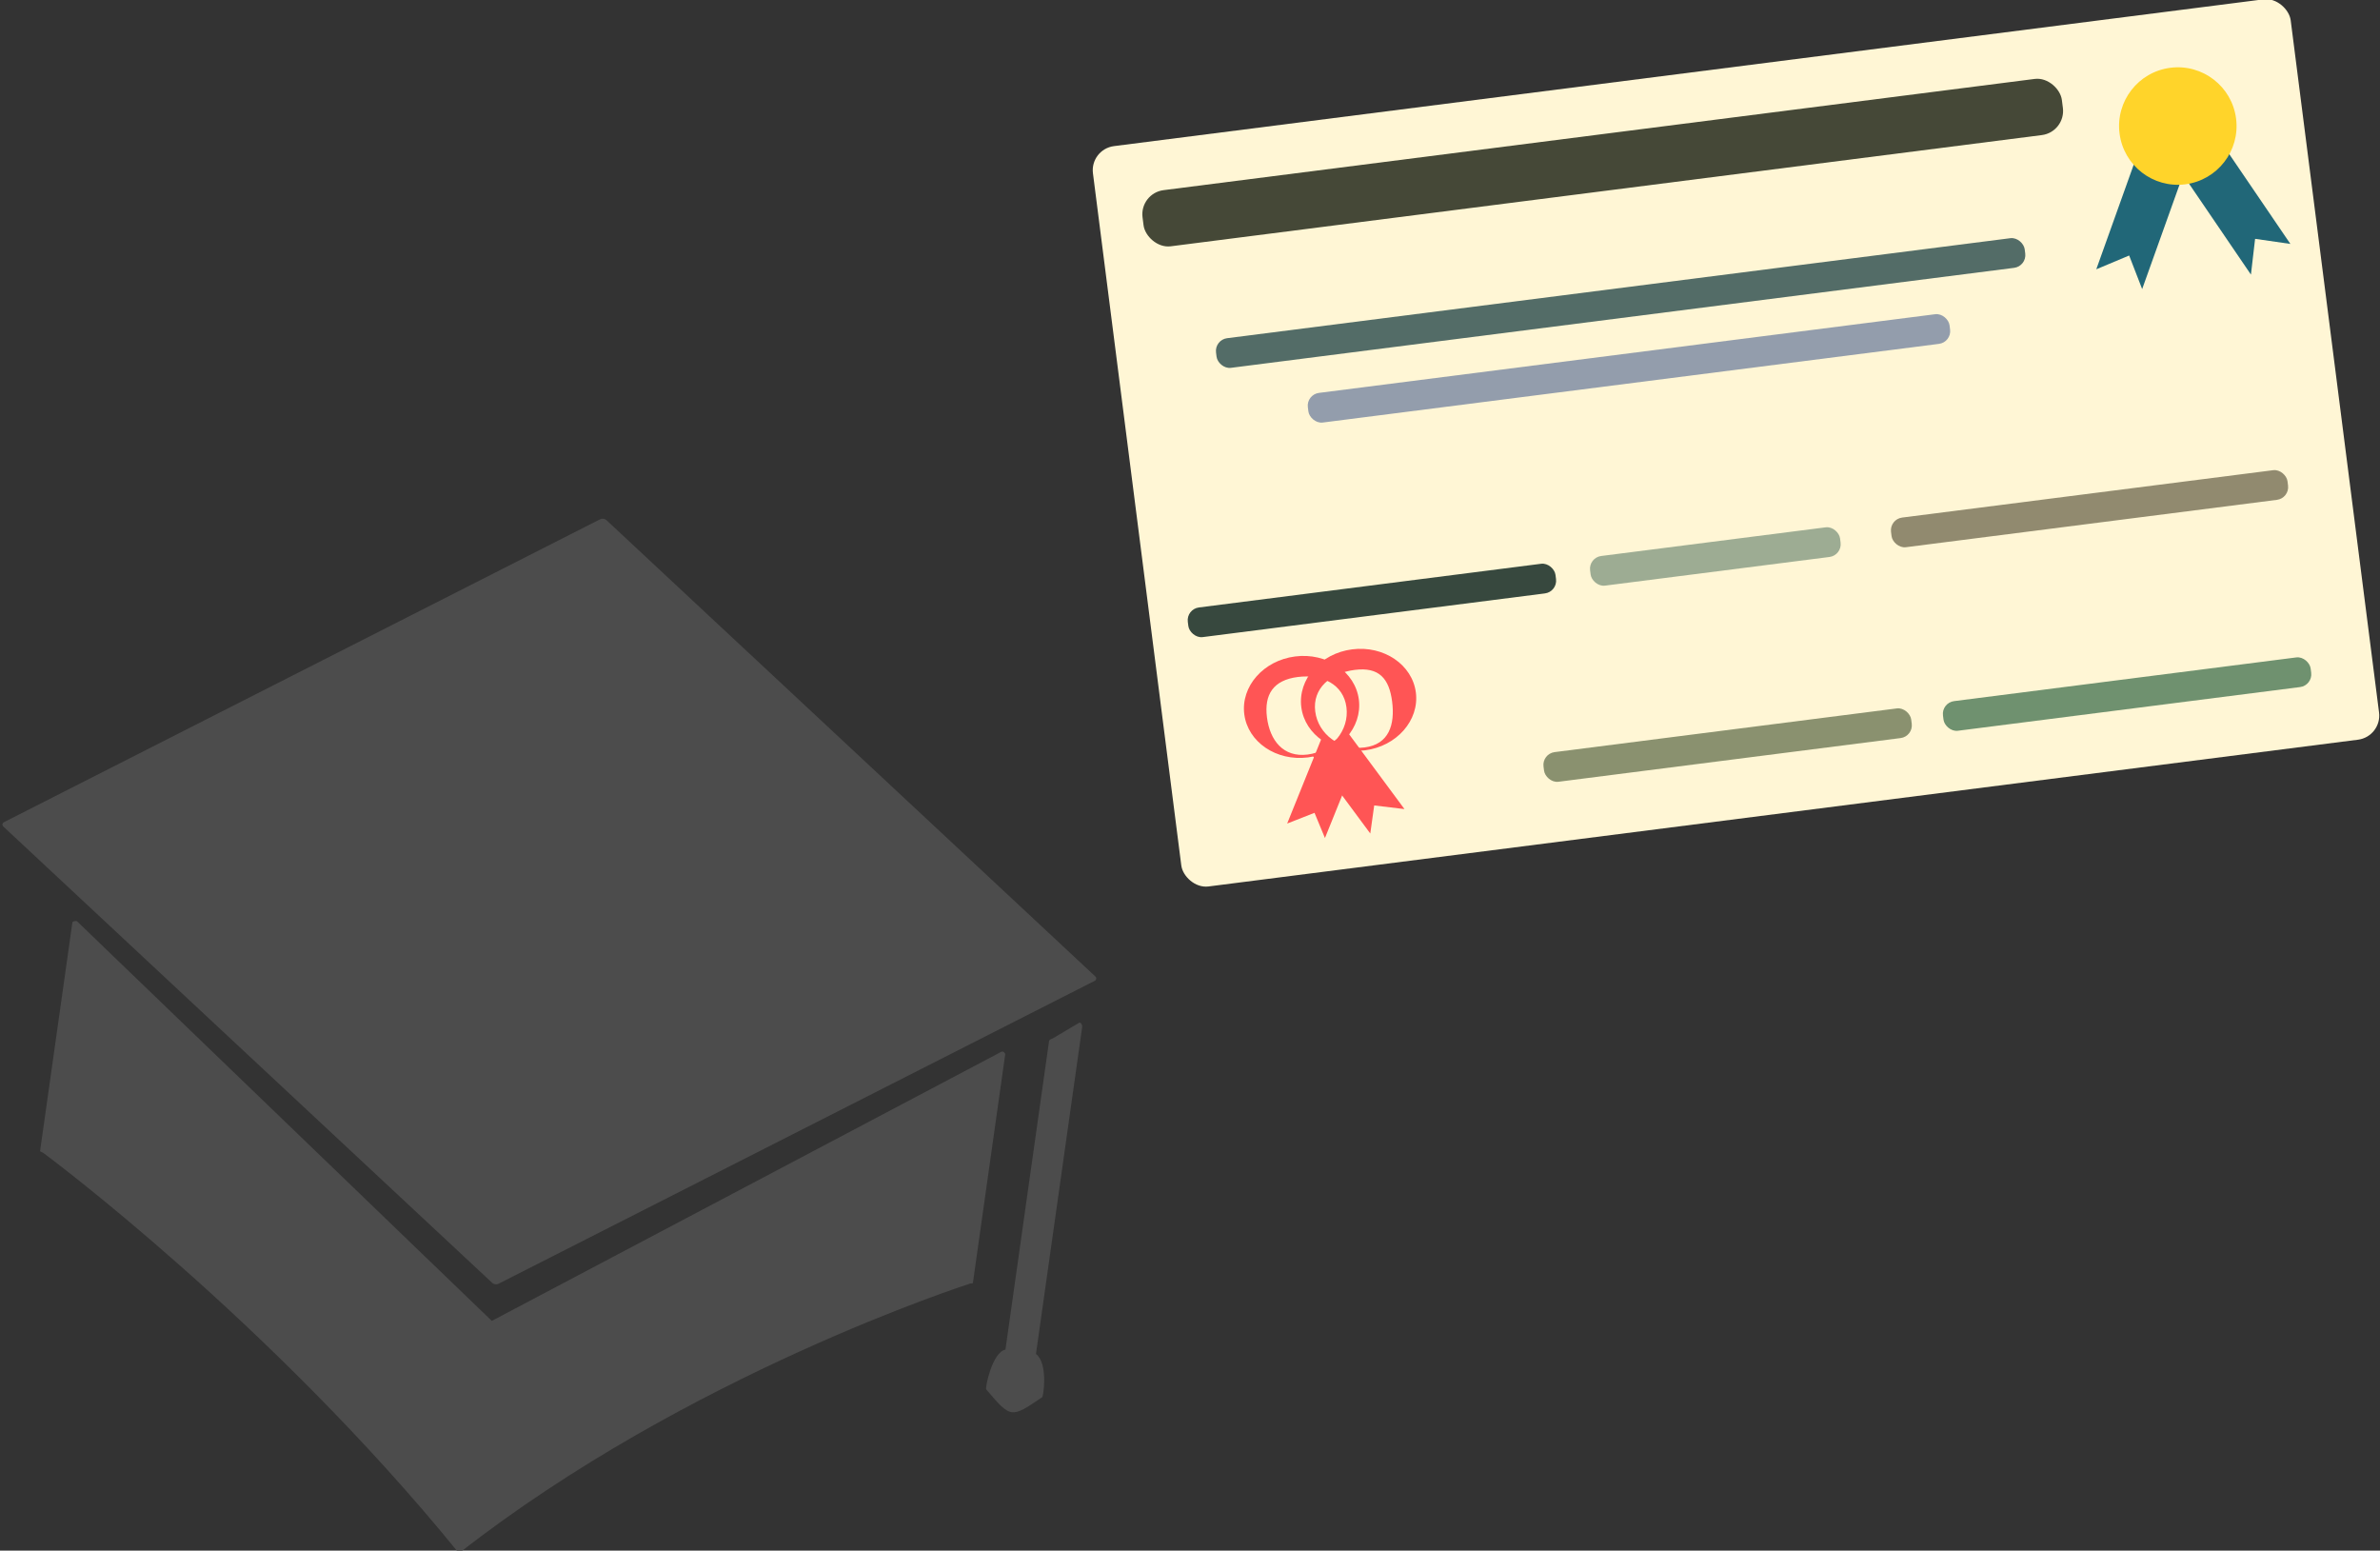 <?xml version="1.0" encoding="UTF-8" standalone="no"?>
<!-- Created with Inkscape (http://www.inkscape.org/) -->

<svg
   width="104.1mm"
   height="67.814mm"
   viewBox="0 0 104.1 67.814"
   version="1.1"
   id="svg5064"
   inkscape:version="1.2.2 (b0a8486541, 2022-12-01)"
   sodipodi:docname="education.svg"
   xmlns:inkscape="http://www.inkscape.org/namespaces/inkscape"
   xmlns:sodipodi="http://sodipodi.sourceforge.net/DTD/sodipodi-0.dtd"
   xmlns="http://www.w3.org/2000/svg"
   xmlns:svg="http://www.w3.org/2000/svg">
  <rect x="0" y="0" width="104.1" height="67.814" fill="#333333" stroke="none"/>
  <sodipodi:namedview
     id="namedview5066"
     pagecolor="#ffffff"
     bordercolor="#999999"
     borderopacity="1"
     inkscape:showpageshadow="0"
     inkscape:pageopacity="0"
     inkscape:pagecheckerboard="0"
     inkscape:deskcolor="#d1d1d1"
     inkscape:document-units="mm"
     showgrid="false"
     inkscape:zoom="1.2195925"
     inkscape:cx="81.994603"
     inkscape:cy="182.43799"
     inkscape:window-width="1854"
     inkscape:window-height="1011"
     inkscape:window-x="66"
     inkscape:window-y="32"
     inkscape:window-maximized="1"
     inkscape:current-layer="layer17" />
  <defs
     id="defs5061" />
  <g
     inkscape:groupmode="layer"
     id="layer18"
     inkscape:label="Layer 1"
     transform="translate(24.772,-5.768)">
    <g
       inkscape:groupmode="layer"
       id="layer16"
       inkscape:label="GraduationCap"
       transform="matrix(0.382,0.054,-0.054,0.382,-133.732,-67.513)">
      <rect
         style="fill:#4c4c4c;stroke-width:0.228"
         id="rect2425"
         width="76.727"
         height="76.727"
         x="405.285"
         y="-61.389"
         ry="0.431"
         transform="matrix(0.819,0.573,-0.819,0.573,0,0)" />
      <path
         id="rect2535"
         style="fill:#4c4c4c;stroke-width:0.177"
         d="m 329.479,250.716 52.923,38.287 52.923,-38.287 c 0.217,-0.157 0.482,0.103 0.482,0.232 v 26.136 c 0,0.128 -0.266,0.075 -0.482,0.232 0,0 -30.146,14.594 -52.923,38.287 -24.898,-23.107 -52.923,-38.287 -52.923,-38.287 -0.217,-0.157 -0.482,-0.103 -0.482,-0.232 V 250.947 c 0,-0.128 0.215,-0.232 0.482,-0.232 z"
         sodipodi:nodetypes="scsssscssss" />
      <path
         id="rect4275"
         style="fill:#4c4c4c;stroke-width:0.265"
         d="m 440.95,248.351 2.633,-2.117 c 0.186,-0.15 0.431,0.192 0.431,0.431 v 37.414 c 1.531,0.87 1.513,4.625 1.385,4.754 -3.172,2.879 -3.162,2.891 -6.418,0.006 -0.143,-0.136 0.084,-4.254 1.538,-4.76 v -35.297 c 0,-0.239 0.245,-0.281 0.431,-0.431 z"
         sodipodi:nodetypes="sssccccsss" />
    </g>
    <g
       inkscape:groupmode="layer"
       id="layer17"
       inkscape:label="Diploma"
       transform="matrix(0.329,-0.042,0.042,0.329,-144.973,-24.683)">
      <rect
         style="fill:#fff6d5;stroke-width:0.265"
         id="rect5970"
         width="159.238"
         height="98.415"
         x="487.948"
         y="174.68"
         ry="3.204" />
      <rect
         style="fill:#454837;stroke-width:0.278"
         id="rect7851"
         width="122.222"
         height="7.464"
         x="493.7"
         y="181.268"
         ry="3.204" />
      <rect
         style="fill:#536c67;stroke-width:0.189"
         id="rect7851-3"
         width="107.51"
         height="3.941"
         x="501.056"
         y="201.692"
         ry="1.691" />
      <rect
         style="fill:#939dac;stroke-width:0.169"
         id="rect7851-3-6"
         width="85.312"
         height="3.941"
         x="512.155"
         y="210.381"
         ry="1.691" />
      <rect
         style="fill:#37483e;stroke-width:0.128"
         id="rect7851-3-6-7"
         width="48.882"
         height="3.941"
         x="492.868"
         y="236.441"
         ry="1.691" />
      <rect
         style="fill:#8a916f;stroke-width:0.128"
         id="rect7851-3-6-7-6"
         width="48.882"
         height="3.941"
         x="536.985"
         y="261.302"
         ry="1.691" />
      <rect
         style="fill:#6f916f;stroke-width:0.128"
         id="rect7851-3-6-7-6-2"
         width="48.882"
         height="3.941"
         x="590.091"
         y="261.302"
         ry="1.691" />
      <rect
         style="fill:#9dac93;stroke-width:0.105"
         id="rect7851-3-6-7-5"
         width="33.231"
         height="3.941"
         x="546.353"
         y="236.427"
         ry="1.691" />
      <rect
         style="fill:#918a6f;stroke-width:0.133"
         id="rect7851-3-6-7-5-3"
         width="52.711"
         height="3.941"
         x="586.361"
         y="236.427"
         ry="1.691" />
      <g
         id="g8231"
         inkscape:label="medaille">
        <path
           id="rect8198"
           style="fill:#216778;stroke-width:0.22"
           d="m 624.801,193.033 5.671,3.354 -7.205,14.163 -1.141,-4.609 -4.53,1.255 z"
           sodipodi:nodetypes="cccccc" />
        <path
           id="rect8198-5"
           style="fill:#216778;stroke-width:0.22"
           d="m 636.203,192.956 -5.674,3.354 7.209,14.163 1.142,-4.609 4.532,1.255 z"
           sodipodi:nodetypes="cccccc" />
        <circle
           style="fill:#ffd42a;stroke-width:0.265"
           id="path8196"
           cx="630.654"
           cy="189.821"
           r="7.746" />
      </g>
      <g
         id="g8477"
         inkscape:label="noeud">
        <path
           id="rect8198-5-2"
           style="fill:#ff5555;stroke-width:0.181"
           d="m 511.884,255.166 -4.881,2.624 6.201,11.079 0.982,-3.605 3.899,0.982 z"
           sodipodi:nodetypes="cccccc" />
        <path
           id="rect8198-5-2-7"
           style="fill:#ff5555;stroke-width:0.174"
           d="m 508.47,255.517 4.702,2.525 -5.974,10.662 -0.946,-3.47 -3.756,0.945 z"
           sodipodi:nodetypes="cccccc" />
        <path
           id="path8340"
           style="fill:#ff5555;stroke-width:0.092"
           d="m 506.328,244.457 c -4.206,10e-6 -7.615,3.004 -7.615,6.71 -3e-5,3.706 3.41,6.71 7.615,6.71 4.206,0 7.616,-3.004 7.616,-6.71 -9e-5,-3.706 -3.41,-6.71 -7.616,-6.71 z m 0,2.73 c 3.24,-4e-5 5.866,1.718 5.866,4.774 0,3.056 -2.626,5.534 -5.866,5.534 -3.24,-5e-5 -4.701,-2.478 -4.701,-5.534 0,-3.056 1.461,-4.774 4.701,-4.774 z"
           sodipodi:nodetypes="ssssssssss" />
        <path
           id="path8340-1"
           style="fill:#ff5555;stroke-width:0.092"
           d="m 513.906,244.48 c -4.206,0 -7.615,3.004 -7.616,6.71 -3e-5,3.706 3.41,6.71 7.616,6.71 4.206,-1e-5 7.616,-3.004 7.615,-6.71 -8e-5,-3.706 -3.41,-6.71 -7.615,-6.71 z m 0,2.73 c 3.24,-5e-5 4.358,1.718 4.358,4.774 0,3.056 -1.118,5.534 -4.358,5.534 -3.24,-4e-5 -5.866,-2.478 -5.866,-5.534 0,-3.056 2.626,-4.774 5.866,-4.774 z"
           sodipodi:nodetypes="ssssssssss" />
      </g>
    </g>
  </g>
</svg>

